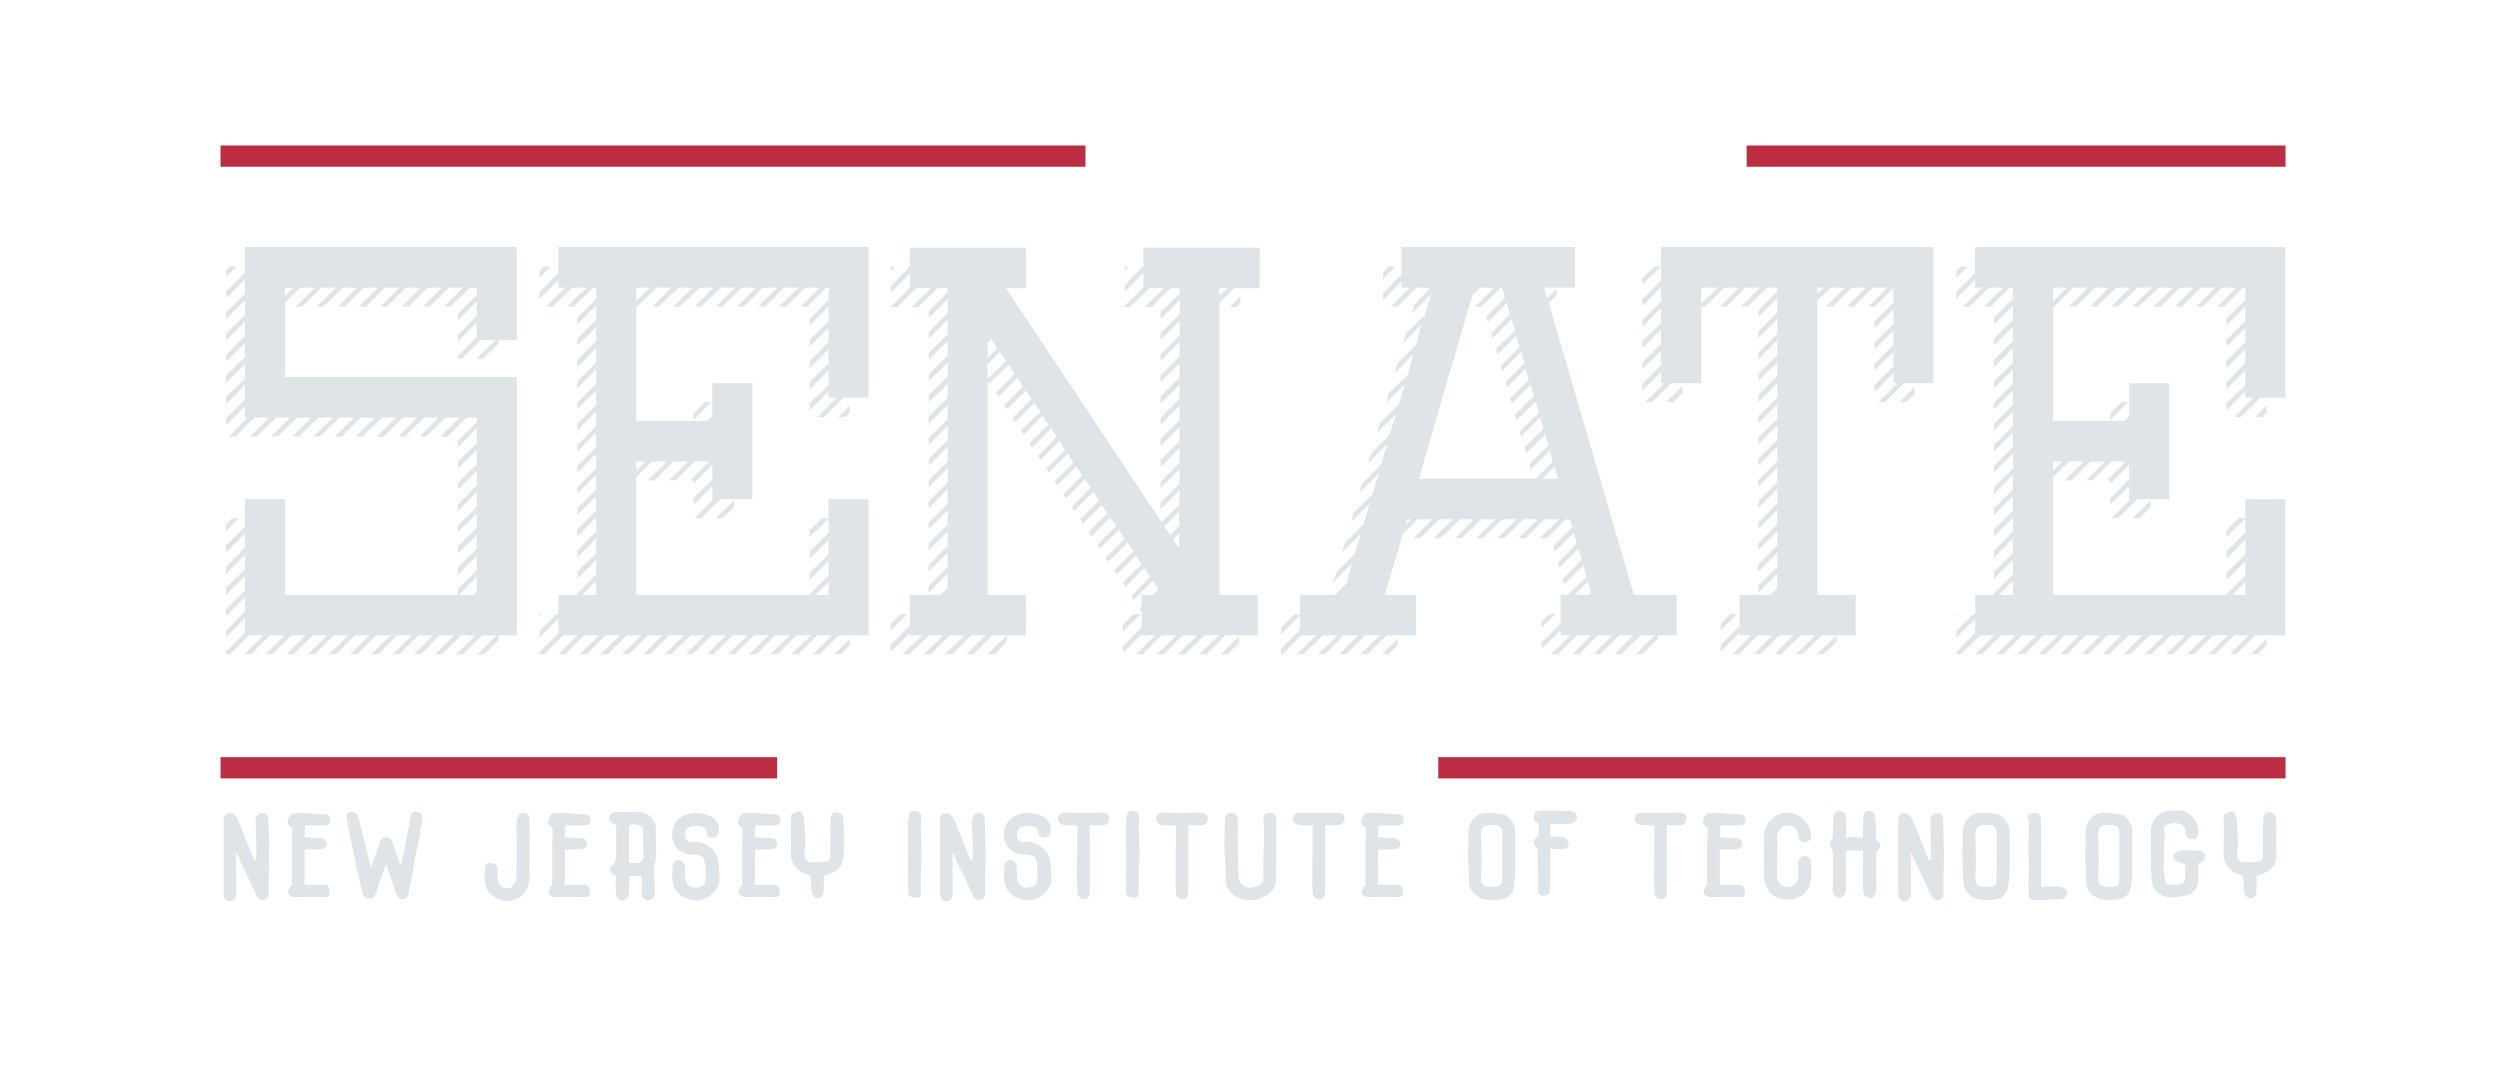 <?xml version="1.0" encoding="utf-8"?>
<!-- Generator: Adobe Illustrator 16.0.0, SVG Export Plug-In . SVG Version: 6.00 Build 0)  -->
<!DOCTYPE svg PUBLIC "-//W3C//DTD SVG 1.1//EN" "http://www.w3.org/Graphics/SVG/1.1/DTD/svg11.dtd">
<svg version="1.1" xmlns="http://www.w3.org/2000/svg" xmlns:xlink="http://www.w3.org/1999/xlink" x="0px" y="0px" width="216px"
	 height="92.585px" viewBox="0 0 216 92.585" enable-background="new 0 0 216 92.585" xml:space="preserve">
<g id="Background" display="none">
	<rect display="inline" fill="#171952" width="216" height="92.585"/>
</g>
<g id="Text">
	<g>
		
			<line fill="none" stroke="#BC2C43" stroke-width="1.834" stroke-miterlimit="10" x1="19.055" y1="13.489" x2="93.784" y2="13.489"/>
		
			<line fill="none" stroke="#BC2C43" stroke-width="1.834" stroke-miterlimit="10" x1="150.911" y1="13.489" x2="197.47" y2="13.489"/>
		
			<line fill="none" stroke="#BC2C43" stroke-width="1.834" stroke-miterlimit="10" x1="197.47" y1="66.336" x2="124.268" y2="66.336"/>
		
			<line fill="none" stroke="#BC2C43" stroke-width="1.834" stroke-miterlimit="10" x1="67.141" y1="66.336" x2="19.055" y2="66.336"/>
		<g>
			<path fill="#DFE4E8" d="M21.166,23.555v-2.208h23.482v8.016h-1.585v0.048v0.288l-1.345,1.296h-0.288h-0.288
				l1.681-1.632h-1.248l-1.681,1.632H39.606h-0.049v-0.24l1.633-1.632V27.875l-1.633,1.632v-0.288v-0.288
				l1.633-1.632v-1.248l-1.633,1.632v-0.288v-0.288l1.633-1.632v-0.624h-0.576l-1.681,1.632H38.645h-0.288
				l1.633-1.632h-1.2l-1.681,1.632h-0.288h-0.289l1.633-1.632h-1.248l-1.633,1.632h-0.288h-0.288l1.633-1.632
				h-1.249l-1.633,1.632h-0.288h-0.288l1.633-1.632h-1.248l-1.633,1.632h-0.288h-0.337l1.682-1.632h-1.249
				l-1.633,1.632h-0.336h-0.288l1.681-1.632h-1.249l-1.681,1.632h-0.288h-0.288l1.681-1.632h-1.248l-1.681,1.632
				h-0.288h-0.288l1.681-1.632h-1.249l-1.345,1.288v6.44h20.025v22.32h-1.585v0.144v0.288l-1.248,1.2h-0.288
				h-0.288l1.681-1.632h-1.249l-1.681,1.632h-0.288h-0.288l1.633-1.632h-1.201l-1.681,1.632h-0.288h-0.288
				l1.633-1.632h-1.248l-1.633,1.632h-0.288h-0.288l1.633-1.632h-1.249l-1.633,1.632h-0.288H33.939l1.633-1.632h-1.249
				l-1.632,1.632h-0.289h-0.336l1.681-1.632h-1.248l-1.633,1.632h-0.336h-0.288l1.681-1.632h-1.249l-1.681,1.632
				h-0.288h-0.288l1.681-1.632h-1.248l-1.681,1.632h-0.289h-0.288l1.682-1.632h-1.249l-1.681,1.632h-0.288h-0.288
				l1.633-1.632h-1.201l-1.681,1.632H23.23h-0.288l1.633-1.632h-1.248l-1.633,1.632h-0.288h-0.288l1.632-1.632h-1.248
				l-1.633,1.632h-0.288h-0.048v-0.24l1.633-1.632v-1.248l-1.633,1.632v-0.288v-0.288l1.633-1.632v-1.248
				l-1.633,1.632v-0.288v-0.288l1.633-1.632v-1.248l-1.633,1.632v-0.288V50.771l1.633-1.585V47.939l-1.633,1.632
				v-0.288v-0.336l1.633-1.632v-1.2l-1.633,1.632v-0.336v-0.288l1.633-1.632v-2.352h3.457v8.256h14.935v-0.192
				v-0.336l1.633-1.584v-1.248l-1.633,1.632v-0.336V49.043l1.633-1.632v-1.2l-1.633,1.632v-0.336v-0.288
				l1.633-1.632v-1.2l-1.633,1.584v-0.288v-0.288l1.633-1.632v-1.248l-1.633,1.632v-0.288v-0.288l1.633-1.632
				v-1.248l-1.633,1.632v-0.288v-0.288l1.633-1.632v-1.248l-1.633,1.632v-0.288v-0.288l1.633-1.659v-1.269
				l-1.633,1.68v-0.288v-0.288l1.633-1.632v-0.384h-0.864l-1.681,1.632h-0.288h-0.288l1.633-1.632h-1.2
				l-1.681,1.632h-0.289h-0.288l1.633-1.632h-1.248l-1.633,1.632h-0.288h-0.288l1.633-1.632h-1.249l-1.633,1.632
				h-0.288h-0.336l1.681-1.632h-1.248l-1.633,1.632h-0.337h-0.288l1.681-1.632h-1.248l-1.633,1.632h-0.336H28.897
				l1.681-1.632h-1.249l-1.681,1.632h-0.288h-0.288l1.681-1.632h-1.248l-1.681,1.632h-0.288h-0.288l1.632-1.632
				h-1.2l-1.681,1.632h-0.288h-0.288l1.633-1.632H23.854l-1.681,1.632h-0.288h-0.288l1.633-1.632h-1.248
				l-1.633,1.632H20.061h-0.288l1.633-1.632h-0.24v-0.973l-1.633,1.597v-0.288v-0.288l1.633-1.627v-1.244
				l-1.633,1.651v-0.288v-0.334l1.633-1.574v-1.24l-1.633,1.591v-0.332v-0.284l1.633-1.613v-1.185l-1.633,1.584
				v-0.288v-0.288l1.633-1.632v-1.248l-1.633,1.632v-0.288V28.835l1.633-1.632v-1.248l-1.633,1.632v-0.288v-0.288
				l1.633-1.632v-1.248l-1.633,1.632v-0.288v-0.288L21.166,23.555z M20.157,23.027h0.288l-0.912,0.912v-0.288v-0.288
				l0.336-0.336H20.157z M20.349,44.771h0.288l-1.105,1.104v-0.288v-0.288l0.528-0.528H20.349z M24.623,25.571
				l0.721-0.72h-0.721V25.571z M41.19,49.859l-1.536,1.536h1.248l0.288-0.288V49.859z M43.063,30.947v0.048h-0.096
				L43.063,30.947z"/>
			<path fill="#DFE4E8" d="M56.654,56.051l-0.48,0.48h-0.288h-0.288l1.057-1.056l0.576-0.576h-1.262l-1.65,1.632
				h-0.291h-0.291l1.669-1.632h-1.255l-1.643,1.632h-0.289h-0.338l1.665-1.632h-1.236l-1.618,1.632h-0.333h-0.285
				l1.667-1.632h-0.239h-1l-0.619,0.576l-1.057,1.056h-0.288h-0.288l1.633-1.632h0.048h-1.247l-1.681,1.632h-0.288
				h-0.097v-0.192l1.537-1.536l0.096-0.096V53.459l-1.345,1.344l-0.288,0.288v-0.288v-0.288l1.44-1.44h0.192
				v-1.68h1.633V51.251l1.633-1.632l-0.015-1.248l-1.618,1.632v-0.288v-0.336l1.633-1.584l-0.015-1.248l-1.618,1.632
				v-0.336v-0.288l1.633-1.632l-0.015-1.2l-1.618,1.632v-0.336V45.731l1.633-1.632l-0.015-1.2l-1.618,1.584
				v-0.288v-0.288l1.633-1.632l-0.015-1.248l-1.618,1.632v-0.288v-0.288l1.633-1.632l-0.015-1.248l-1.618,1.632
				v-0.288v-0.288l1.633-1.632l-0.015-1.248l-1.618,1.632v-0.288v-0.288l1.633-1.632l-0.015-1.248l-1.618,1.632
				v-0.288v-0.288l1.633-1.632l-0.015-1.248l-1.618,1.632v-0.288v-0.288l1.633-1.632l-0.015-1.248l-1.618,1.632
				V33.251v-0.336l1.633-1.584l-0.015-1.248l-1.618,1.632v-0.336v-0.288l1.633-1.632l-0.015-1.2l-1.618,1.584v-0.288
				v-0.288l1.633-1.632v-1.248l-0.064,0.096l-1.569,1.536V27.731v-0.288l0.96-0.96l0.673-0.672v-0.96h-0.253
				l-1.388,1.344l-0.24,0.288h-0.336h-0.288l0.864-0.864l0.816-0.768h-1.248l-1.681,1.632h-0.288H47.186
				l1.681-1.632h-0.625v-0.672l-0.528,0.576l-1.105,1.056v-0.288v-0.288l0.48-0.48l1.152-1.152v-2.256h3.266h6.773
				h16.765V34.355h-2.161l-1.681,1.68h-0.288h-0.288l1.633-1.68h-0.672v-0.528l-1.633,1.632v-0.288V34.835
				l1.633-1.584v-1.248l-1.633,1.632v-0.288v-0.336l1.633-1.632v-1.2l-1.633,1.632v-0.336v-0.288l1.633-1.632
				V28.355l-1.633,1.584v-0.288v-0.288l1.633-1.632v-1.248l-1.633,1.632v-0.288v-0.288l1.633-1.632v-1.056H71.396
				l-1.633,1.632h-0.288H69.187l1.633-1.632h-1.249l-1.633,1.632h-0.288H67.314l1.681-1.632h-1.248l-1.633,1.632
				h-0.336h-0.288l1.681-1.632h-1.249l-1.633,1.632h-0.336h-0.288l1.681-1.632h-1.248l-1.682,1.632h-0.288h-0.288
				l1.681-1.632h-1.248l-1.681,1.632h-0.288h-0.288l1.633-1.632h-1.201l-1.681,1.632H58.478h-0.288l1.633-1.632
				h-1.2l-1.681,1.632h-0.288h-0.288l0.288-0.288l1.344-1.344H56.729l-0.098,0.096l-1.562,1.536h-0.098v9.888
				h6.144l0.435-0.432v-2.832h3.458v10.032H62.272l-0.624,0.576l-1.057,1.056h-0.288h-0.288l1.633-1.632h0.048h-0.144
				v-1.152l-1.633,1.632v-0.288V43.043l1.537-1.536l0.096-0.096v-1.248l-1.345,1.344l-0.288,0.288v-0.288h-0.288
				l0.288-0.288l1.345-1.344H60.063l-0.144,0.096l-1.536,1.536h-0.288h-0.288l1.633-1.632h-1.249l-1.633,1.632H56.269
				H55.981l1.633-1.632h-1.272l-1.37,1.344v10.176h3.275h11.703v-0.048l1.638-1.632v-1.248l-1.633,1.632v-0.288
				v-0.336l1.633-1.584v-1.248l-1.633,1.632V47.939v-0.288l1.633-1.632v-1.2l-1.633,1.584v-0.288v-0.288l1.057-1.056
				h0.288h0.288v-1.632h3.457v11.76h-2.593l-1.633,1.632h-0.288h-0.288l1.633-1.632h-1.249l-1.633,1.632h-0.288
				h-0.336l1.681-1.632h-1.248l-1.633,1.632h-0.288h-0.337l1.682-1.632h-1.249l-1.633,1.632h-0.336h-0.288
				l1.681-1.632h-1.249l-1.681,1.632h-0.288H62.896l1.681-1.632h-1.248l-1.681,1.632h-0.288h-0.288l1.633-1.632
				h-1.201l-1.681,1.632h-0.288h-0.288l1.633-1.632h-1.2l-1.682,1.632h-0.288h-0.288l1.633-1.632h-0.769h-0.479
				L56.654,56.051z M47.337,23.027h0.288l-1.009,0.96v-0.288v-0.288l0.385-0.384H47.337z M46.617,53.075h0.24
				l-0.24,0.192V53.075z M51.501,50.195l-1.19,1.2h1.204L51.501,50.195z M54.972,26.003l1.201-1.152h-1.201
				V26.003z M54.972,40.643l0.816-0.768h-0.816V40.643z M59.919,35.747l0.961-1.008h0.288h0.288l-1.537,1.584v-0.288
				V35.747z M62.127,44.771h-0.288l1.585-1.536v0.288v0.288l-1.009,0.96H62.127z M71.588,50.291l-1.152,1.104h1.152
				V50.291z M72.357,56.531h-0.289l1.345-1.344v0.288v0.288l-0.768,0.768H72.357z M72.741,36.035h-0.288l0.96-1.008
				v0.288v0.336l-0.384,0.384H72.741z"/>
			<path fill="#DFE4E8" d="M83.328,54.899h-1.255l-1.688,1.632h-0.29h-0.29l1.688-1.632h-1.254l-1.688,1.632h-0.288
				h-0.288l1.685-1.632h-1.062v-0.192l-1.633,1.632v-0.336v-0.288l1.633-1.632v-2.688h2.689l0.576-0.576l0.016-1.248
				l-1.648,1.632v-0.288V50.627l1.633-1.632l0.016-1.248l-1.648,1.632v-0.288v-0.288l1.633-1.632l0.016-1.248
				l-1.648,1.632v-0.288V46.979l1.633-1.632l0.016-1.248l-1.648,1.632v-0.288v-0.288l1.633-1.632l0.016-1.248
				l-1.648,1.632v-0.288v-0.288l1.633-1.632l0.016-1.248l-1.648,1.632v-0.288v-0.288l1.633-1.632l0.016-1.248
				l-1.648,1.632l0.008-0.288l-0.008-0.336l1.633-1.584l0.016-1.248l-1.648,1.632l0.008-0.288l-0.008-0.336
				l1.633-1.584l0.016-1.248l-1.648,1.632v-0.336v-0.288l1.633-1.632l0.016-1.2l-1.648,1.584v-0.288v-0.288
				l1.633-1.632l0.016-1.2l-1.648,1.584V32.627v-0.288l1.633-1.632l0.016-1.248l-1.648,1.632v-0.288v-0.288
				l1.633-1.632l0.016-1.248l-1.648,1.632V28.979v-0.288l1.633-1.632l0.016-1.248l-0.679,0.72l-0.97,0.912v-0.288
				v-0.288l0.336-0.328l1.297-1.265v-0.375h-0.864l-0.768,0.746l-0.913,0.886h-0.288h-0.288l1.496-1.445
				l0.193-0.186h-1.255l-1.684,1.632h-0.288h-0.24v-0.048l1.633-1.615v-1.235l-1.633,1.647v-0.288v-0.288
				l1.585-1.654h0.048v-1.655h10.036v3.504h-1.736l13.458,20.208l1.532-1.488l0.017-1.248l-1.649,1.632v-0.288v-0.288
				l1.633-1.632l0.017-1.248l-1.649,1.632v-0.288v-0.288l1.633-1.632l0.017-1.248l-1.649,1.632l0.008-0.288
				l-0.008-0.336l1.633-1.584l0.017-1.248l-1.649,1.632v-0.336v-0.288l1.633-1.632l0.017-1.2l-1.649,1.632v-0.336
				v-0.288l1.633-1.632l0.017-1.2l-1.649,1.584v-0.288v-0.288l1.633-1.632l0.017-1.248l-1.649,1.632v-0.288v-0.288
				l1.633-1.632l0.017-1.248l-1.649,1.632v-0.288v-0.288l1.633-1.632l0.017-1.248l-1.649,1.632v-0.288v-0.288
				l1.633-1.632l0.017-1.248l-0.582,0.624l-1.067,1.008V27.251v-0.288l0.433-0.422l1.2-1.173v-0.469h-0.768
				l-0.864,0.839l-0.768,0.793h-0.336h-0.288l1.398-1.352l0.29-0.28h-1.255l-1.684,1.632h-0.288h-0.192v-0.096
				l1.633-1.615l0.001-1.235l-1.605,1.647v-0.288v-0.288l1.509-1.606h0.095v-1.655h10.036v3.504h-2.191l-1.266,1.246
				v25.25h3.313v3.504h-2.799l-1.641,1.632h-0.289h-0.338l1.688-1.632h-1.255l-1.64,1.632h-0.29h-0.338l1.642-1.632
				h0.048h-1.255l-0.579,0.528l-1.062,1.104h-0.338h-0.29l0.869-0.816l0.82-0.816h-1.242l-0.24,0.192l-1.434,1.44
				h-0.286h-0.287l1.65-1.632h-1.152v-0.096l-1.603,1.584v-0.288v-0.288l1.603-1.632v-1.296l-0.097-0.144
				l-0.096-0.192l0.192-0.192v-0.96h0.96l0.48-0.48l-0.48-0.72l-1.656,1.632l-0.093-0.192l-0.093-0.144
				l1.633-1.68l-0.528-0.72l-1.634,1.632l-0.097-0.192l-0.144-0.144l1.633-1.632l-0.479-0.768l-1.634,1.632
				l-0.144-0.144l-0.097-0.192l1.633-1.632l-0.48-0.768L95.77,48.515l-0.144-0.144l-0.096-0.192l1.633-1.632
				l-0.48-0.768l-1.682,1.632l-0.097-0.144l-0.096-0.192l1.633-1.632l-0.528-0.72l-1.634,1.632l-0.096-0.192
				l-0.144-0.192l1.633-1.632l-0.48-0.72l-1.633,1.632l-0.097-0.192l-0.144-0.192l1.633-1.632l-0.48-0.72
				l-1.633,1.632l-0.144-0.192l-0.096-0.144l1.633-1.68l-0.48-0.72l-1.634,1.632l-0.144-0.192l-0.097-0.144
				l1.633-1.632l-0.528-0.768l-1.633,1.632l-0.097-0.192l-0.144-0.144l1.633-1.632l-0.48-0.768l-1.633,1.632
				l-0.097-0.144l-0.144-0.192l1.633-1.632l-0.48-0.768l-1.634,1.632l-0.144-0.144l-0.096-0.192l1.633-1.632
				l-0.48-0.768l-1.634,1.68l-0.144-0.192l-0.097-0.192l1.633-1.632l-0.528-0.72l-1.612,1.632l-0.092-0.192
				l-0.14-0.192l1.682-1.632L89.354,34.835l-1.636,1.632l-0.096-0.192l-0.144-0.144l1.633-1.68l-0.48-0.72
				l-1.635,1.632l-0.145-0.192l-0.097-0.144l1.633-1.632l-0.48-0.768l-1.635,1.632l-0.144-0.192l-0.097-0.144
				l1.633-1.632l-0.528-0.768l-1.66,1.632l-0.102-0.144l-0.051-0.048v18.432h3.313v3.504h-1.64v0.24v0.288
				l-1.062,1.104H85.644h-0.338l1.69-1.632h-1.255l-1.641,1.632h-0.29h-0.338l1.69-1.632h-1.255l-1.641,1.632
				h-0.338h-0.29L83.328,54.899z M77.014,23.049h0.336l-0.384,0.384V23.145v-0.096H77.014z M78.071,53.075h0.336
				l-1.44,1.392v-0.288v-0.288l0.816-0.816H78.071z M85.322,29.075l0.097-0.096l-0.097-0.144V29.075z
				 M85.322,29.651l0.032,1.248l0.784-0.816l-0.479-0.768L85.322,29.651z M85.322,32.723l1.585-1.536l-0.528-0.768
				l-1.057,1.056V32.723z M97.934,53.075h0.337h0.288L97.021,54.563v-0.288v-0.288L97.934,53.075z M97.213,23.049
				h0.288l-0.336,0.336v-0.288v-0.048H97.213z M100.401,51.395l-0.096-0.096l-0.144,0.096H100.401z M101.889,44.195
				l-1.296,1.296l0.528,0.72l0.768-0.768V44.195z M101.361,46.595l0.48,0.72l0.048-0.048l0.017-1.248
				L101.361,46.595z M105.347,25.523l0.707-0.624h-0.707V25.523z M105.766,56.531h-0.29l1.592-1.584v0.288v0.288
				l-1.013,1.008H105.766z M106.538,26.531h-0.289l0.916-0.96v0.288v0.288l-0.338,0.384H106.538z"/>
			<path fill="#DFE4E8" d="M133.823,26.195l7.348,25.2h3.697v3.504h-1.633v0.288l-1.344,1.344h-0.289h-0.287
				l1.633-1.632h-1.201l-1.68,1.632h-0.289h-0.289l1.633-1.632h-1.199l-1.682,1.632h-0.287h-0.289l1.633-1.632
				h-1.248l-1.633,1.632h-0.289h-0.287l1.44-1.44l0.193-0.192h-1.248l-1.633,1.632h-0.289h-0.287l1.633-1.632
				h-0.816v-0.48l-0.338,0.384l-1.295,1.248v-0.288v-0.288l0.719-0.672l0.914-0.96v-2.448h0.623l1.633-1.584
				l-0.287-0.96l-1.633,1.632l-0.098-0.24l-0.047-0.24l1.633-1.632l-0.289-0.96l-1.633,1.632l-0.047-0.24
				l-0.096-0.192l1.633-1.632l-0.24-0.96l-1.633,1.632l-0.098-0.24l-0.047-0.24l1.633-1.632l-0.191-0.672
				h-0.385l-0.769,0.816l-0.576,0.528l-0.287,0.288h-0.289h-0.336l0.769-0.72l0.719-0.72l0.193-0.192h-1.248
				l-1.633,1.632h-0.338h-0.287l1.68-1.632h-1.248l-1.633,1.632h-0.336h-0.287l1.68-1.632h-1.248l-1.682,1.632
				h-0.287h-0.289l1.682-1.632h-1.248l-1.681,1.632h-0.289h-0.289l1.633-1.632h-1.199l-1.682,1.632h-0.287h-0.289
				l1.633-1.632h-1.18l-1.652,1.632h-0.289h-0.289l1.633-1.632h-1.248l-1.303,1.296l-1.543,5.232h2.701v3.504
				h-2.557l-1.641,1.632h-0.289h-0.338l1.69-1.632h-1.256l-1.641,1.632h-0.336h-0.291l1.352-1.344l0.338-0.288
				h-1.256h-0.047l-1.641,1.632h-0.289h-0.291l1.69-1.632h-1.256l-1.69,1.632h-0.287h-0.289l1.688-1.632h-1.256
				l-1.68,1.632h-0.096v-0.192v-0.288l1.248-1.248l0.385-0.384v-1.248l-1.633,1.632v-0.288v-0.288l1.152-1.152h0.287
				h0.193v-1.68h3.039l0.965-0.96l0.482-1.728l-1.592,1.584l0.096-0.384l0.146-0.432l1.592-1.632l0.531-1.728
				l-1.641,1.632l0.144-0.432l0.144-0.432l1.592-1.584l0.531-1.776l-1.641,1.632l0.144-0.432l0.098-0.432
				l1.639-1.584l0.531-1.776l-1.641,1.632l0.098-0.432l0.144-0.384l1.641-1.632l0.482-1.728l-1.592,1.584
				l0.096-0.432l0.144-0.384l1.592-1.632l0.531-1.728l-1.641,1.584l0.144-0.384l0.098-0.432l1.639-1.632l0.531-1.728
				l-1.641,1.632l0.144-0.432l0.098-0.432l1.641-1.584l0.482-1.776l-1.594,1.632l0.098-0.432l0.144-0.432
				l1.592-1.584l0.48-1.776l-1.59,1.632l0.144-0.432l0.098-0.384l1.637-1.632l0.527-1.776l-1.057,1.056
				l-0.576,0.576l0.144-0.432l0.049-0.144h-0.193l0.24-0.24l1.346-1.392h-1.201l-1.641,1.632h-0.289h-0.289
				l1.641-1.632h-0.725v-0.576l-0.434,0.48L119.5,25.907v-0.288v-0.288l0.574-0.576l1.006-1.056v-2.352h15.001v3.504
				h-2.689l0.287,0.912l0.816-0.816v0.288v0.288L133.823,26.195z M116.057,51.299l-0.144,0.096h0.096
				L116.057,51.299z M119.693,56.531h-0.291l1.352-1.344v0.288v0.288l-0.771,0.768H119.693z M120.272,23.027h0.289
				L119.5,24.082v-0.288v-0.288l0.482-0.48H120.272z M121.43,45.347l0.482-0.48h-0.338L121.43,45.347z
				 M127.211,25.523l-4.625,15.84h10.091l1.482-1.488l-0.24-0.96l-1.633,1.632l-0.096-0.24l-0.047-0.192
				l1.633-1.632l-0.289-0.96l-1.633,1.632l-0.047-0.24l-0.098-0.24l1.633-1.632l-0.287-0.96l-1.633,1.632
				l-0.049-0.24l-0.047-0.192l1.633-1.632l-0.289-0.96l-1.633,1.632l-0.096-0.24l-0.049-0.24l1.633-1.632
				l-0.287-0.96l-1.633,1.632l-0.049-0.24l-0.096-0.192l1.633-1.632l-0.287-0.96l-1.633,1.632l-0.049-0.24
				l-0.049-0.24l1.633-1.632l-0.287-0.96l-1.633,1.632l-0.096-0.24l-0.049-0.192l1.633-1.632l-0.287-0.96
				l-1.633,1.632l-0.049-0.24l-0.096-0.24l1.68-1.632l-0.287-0.96l-1.633,1.632l-0.096-0.24l-0.049-0.192
				l1.633-1.632l-0.287-0.96l-0.289,0.288l-1.344,1.344l-0.049-0.24l-0.096-0.24l0.863-0.864l0.769-0.768
				l-0.24-0.864h-0.096l-1.586,1.536l-0.096,0.096h-0.287h-0.288l0.575-0.528l1.057-1.104h0.049h-1.24
				L127.211,25.523z M134.112,53.075h0.287l-1.199,1.152V53.939v-0.288l0.623-0.576H134.112z M134.593,41.315
				l-0.289-0.96l-1.057,1.008h1.248L134.593,41.315z M137.185,50.243l-1.103,1.152h1.199l0.193-0.192L137.185,50.243z
				 M143.235,56.531h-0.096l0.096-0.096V56.531z"/>
			<path fill="#DFE4E8" d="M143.524,24.227v-2.88h23.531v11.76h-2.545l-1.633,1.632h-0.289h-0.287l1.633-1.632
				h-0.336v-0.864l-1.633,1.632v-0.336V33.251l1.633-1.632v-1.2l-1.633,1.584v-0.288v-0.288l1.633-1.632v-1.248
				l-1.633,1.632v-0.288v-0.288l1.633-1.632v-1.248l-1.633,1.632v-0.288v-0.288l1.633-1.632v-1.248l-1.633,1.632
				v-0.048h-0.24h-0.289l1.633-1.632h-1.248l-1.633,1.632h-0.289h-0.336l1.682-1.632h-1.248l-1.633,1.632h-0.336
				h-0.289l1.682-1.632h-1.25l-1.152,1.104v25.44h3.314v3.504h-1.633v0.24v0.288l-1.152,1.104h-0.289h-0.287
				l1.68-1.632h-1.248l-1.682,1.632h-0.287h-0.289l1.682-1.632h-1.248l-1.682,1.632h-0.289h-0.287l1.633-1.632
				h-1.201l-1.68,1.632h-0.289h-0.287l1.633-1.632h-1.25l-1.633,1.632H149.96h-0.289l1.633-1.632h-1.008v-0.24
				l-1.633,1.632v-0.288v-0.288l1.633-1.632v-2.688h2.689l0.576-0.576v-1.248l-1.633,1.632v-0.288v-0.336l1.633-1.584
				v-1.248l-1.633,1.632V49.043v-0.288l1.633-1.632v-1.2l-1.633,1.584v-0.288v-0.288l1.633-1.632v-1.248
				l-1.633,1.632v-0.288v-0.288l1.633-1.632v-1.248l-1.633,1.632v-0.288v-0.288l1.633-1.632v-1.248l-1.633,1.632
				v-0.288V41.459l1.633-1.632v-1.248l-1.633,1.632v-0.288v-0.288l1.633-1.632v-1.248l-1.633,1.632v-0.288v-0.288
				l1.633-1.632v-1.248l-1.633,1.632v-0.288V35.939l1.633-1.584v-1.248l-1.633,1.632v-0.336v-0.288l1.633-1.632v-1.2
				l-1.633,1.584v-0.288v-0.288l1.633-1.632v-1.248l-1.633,1.632v-0.288v-0.288l1.633-1.632v-1.248l-1.633,1.632
				v-0.288v-0.288l1.633-1.632v-1.248l-0.721,0.72l-0.912,0.912v-0.288v-0.288l0.336-0.336l1.297-1.296v-0.336
				h-0.865l-0.768,0.72l-0.912,0.912h-0.289h-0.287l1.488-1.488l0.144-0.144h-1.25l-1.633,1.632h-0.287h-0.289
				l1.633-1.632h-1.266l-1.658,1.632h-0.293h-0.049v6.624h-2.615l-1.617,1.632h-0.334h-0.285l1.684-1.632h-0.289
				l-0.014-0.96l-1.619,1.632v-0.336v-0.288l1.633-1.632l-0.014-1.2l-1.619,1.584v-0.288v-0.288l1.633-1.632
				l-0.014-1.248l-1.619,1.632v-0.288v-0.288l1.633-1.632l-0.014-1.248l-1.619,1.632v-0.288v-0.288l1.633-1.632
				v-1.248l-1.633,1.632V26.147v-0.288L143.524,24.227z M143.226,23.027h0.285l-1.619,1.584v-0.288v-0.288l1.047-1.008
				H143.226z M144.27,34.739h-0.332l1.426-1.392v0.288v0.288l-0.809,0.816H144.27z M146.981,26.243l1.441-1.392
				h-1.291l-0.15,0.144V26.243z M148.663,53.891v0.288v0.288l1.393-1.392h-0.287h-0.289L148.663,53.891z
				 M157.019,25.379l0.576-0.528h-0.576V25.379z M164.415,34.739h-0.289l1.297-1.296v0.288v0.288l-0.721,0.72
				H164.415z"/>
			<path fill="#DFE4E8" d="M179.061,56.051l-0.48,0.48h-0.289h-0.287l1.057-1.056l0.576-0.576h-1.262l-1.65,1.632
				h-0.291h-0.291l1.668-1.632h-1.254l-1.643,1.632h-0.289h-0.338l1.664-1.632h-1.236l-1.617,1.632h-0.334h-0.285
				l1.668-1.632h-0.24h-1l-0.619,0.576l-1.057,1.056h-0.287h-0.289l1.633-1.632h0.049h-1.248l-1.68,1.632h-0.289
				h-0.096v-0.192l1.537-1.536l0.096-0.096V53.459l-1.346,1.344l-0.287,0.288v-0.288v-0.288l1.44-1.44h0.193
				v-1.68h1.633V51.251l1.633-1.632l-0.016-1.248l-1.617,1.632v-0.288v-0.336l1.633-1.584l-0.016-1.248l-1.617,1.632
				v-0.336v-0.288l1.633-1.632l-0.016-1.2L172.29,46.355v-0.336V45.731l1.633-1.632l-0.016-1.2l-1.617,1.584
				v-0.288v-0.288l1.633-1.632l-0.016-1.248l-1.617,1.632v-0.288v-0.288l1.633-1.632l-0.016-1.248L172.29,40.835
				v-0.288v-0.288l1.633-1.632l-0.016-1.248l-1.617,1.632v-0.288v-0.288l1.633-1.632l-0.016-1.248l-1.617,1.632
				v-0.288v-0.288l1.633-1.632l-0.016-1.248l-1.617,1.632v-0.288v-0.288l1.633-1.632l-0.016-1.248l-1.617,1.632
				V33.251v-0.336l1.633-1.584l-0.016-1.248l-1.617,1.632v-0.336v-0.288l1.633-1.632l-0.016-1.2l-1.617,1.584v-0.288
				v-0.288l1.633-1.632v-1.248l-0.065,0.096l-1.568,1.536V27.731v-0.288l0.959-0.96l0.674-0.672v-0.96h-0.254
				l-1.387,1.344l-0.24,0.288h-0.336h-0.289l0.865-0.864l0.816-0.768h-1.248l-1.682,1.632h-0.287h-0.289
				l1.682-1.632h-0.625v-0.672l-0.529,0.576l-1.103,1.056v-0.288v-0.288l0.48-0.48l1.152-1.152v-2.256h3.266h6.773
				h16.764V34.355h-2.16l-1.682,1.68h-0.287h-0.289l1.633-1.68h-0.672v-0.528l-1.633,1.632v-0.288V34.835
				l1.633-1.584v-1.248l-1.633,1.632v-0.288v-0.336l1.633-1.632v-1.2l-1.633,1.632v-0.336v-0.288l1.633-1.632
				V28.355l-1.633,1.584v-0.288v-0.288l1.633-1.632v-1.248l-1.633,1.632v-0.288v-0.288l1.633-1.632v-1.056h-0.191
				l-1.633,1.632h-0.289h-0.287l1.633-1.632h-1.25l-1.633,1.632h-0.287h-0.336l1.68-1.632h-1.248l-1.633,1.632
				h-0.336h-0.287l1.68-1.632h-1.248l-1.633,1.632h-0.336h-0.289l1.682-1.632h-1.248l-1.682,1.632h-0.289h-0.287
				l1.68-1.632h-1.248l-1.68,1.632H182.71h-0.287l1.633-1.632h-1.201l-1.682,1.632h-0.287h-0.289l1.633-1.632
				h-1.199l-1.682,1.632h-0.287h-0.289l0.289-0.288l1.344-1.344h-1.27l-0.098,0.096l-1.56,1.536h-0.098v9.888
				h6.144l0.434-0.432v-2.832h3.459v10.032h-2.738l-0.623,0.576l-1.057,1.056H182.71h-0.287l1.633-1.632h0.047h-0.144
				v-1.152l-1.633,1.632v-0.288V43.043l1.537-1.536l0.096-0.096v-1.248l-1.344,1.344l-0.289,0.288v-0.288h-0.287
				l0.287-0.288l1.346-1.344h-1.201l-0.144,0.096l-1.535,1.536h-0.289h-0.287l1.633-1.632h-1.25l-1.633,1.632
				h-0.287h-0.289l1.633-1.632h-1.272l-1.369,1.344v10.176h3.275h11.703v-0.048l1.637-1.632v-1.248l-1.633,1.632
				v-0.288v-0.336l1.633-1.584v-1.248l-1.633,1.632V47.939v-0.288l1.633-1.632v-1.2l-1.633,1.584v-0.288v-0.288
				l1.057-1.056h0.289h0.287v-1.632h3.457v11.76h-2.592l-1.633,1.632h-0.289h-0.287l1.633-1.632h-1.25l-1.633,1.632
				h-0.287h-0.336l1.68-1.632h-1.248l-1.633,1.632H189.29h-0.338l1.682-1.632h-1.248l-1.633,1.632h-0.336h-0.289
				l1.682-1.632h-1.25l-1.68,1.632h-0.289h-0.287l1.68-1.632h-1.248l-1.68,1.632h-0.289h-0.287l1.633-1.632
				h-1.201l-1.682,1.632h-0.287h-0.289l1.633-1.632h-1.199l-1.682,1.632h-0.289h-0.287l1.633-1.632h-0.769h-0.478
				L179.061,56.051z M169.745,23.027h0.287l-1.008,0.96v-0.288v-0.288l0.385-0.384H169.745z M169.024,53.075h0.24
				l-0.24,0.192V53.075z M173.907,50.195l-1.19,1.2h1.205L173.907,50.195z M177.38,26.003l1.201-1.152h-1.201
				V26.003z M177.38,40.643l0.816-0.768h-0.816V40.643z M182.325,35.747l0.961-1.008h0.289h0.287l-1.537,1.584
				v-0.288V35.747z M184.534,44.771h-0.287l1.584-1.536v0.288v0.288l-1.008,0.96H184.534z M193.995,50.291
				l-1.152,1.104h1.152V50.291z M194.765,56.531h-0.289l1.344-1.344v0.288v0.288l-0.768,0.768H194.765z
				 M195.148,36.035h-0.287l0.959-1.008v0.288v0.336l-0.383,0.384H195.148z"/>
		</g>
		<g>
			<path fill="#DFE4E8" d="M22.145,74.273c0-0.387,0.01-0.772,0-1.159c-0.02-0.742-0.05-1.495-0.06-2.247
				c-0.01-0.347,0.277-0.624,0.624-0.614c0.336,0.01,0.475,0.208,0.485,0.624c0.02,1.01,0.05,2.019,0.069,3.03
				c0,0.524-0.029,1.039-0.04,1.565c0,0.565-0.019,1.129,0,1.684c0.01,0.316-0.109,0.515-0.396,0.604
				c-0.297,0.09-0.505-0.079-0.624-0.316c-0.267-0.535-0.515-1.09-0.772-1.634
				c-0.218-0.476-0.456-0.941-0.673-1.416c-0.109-0.238-0.178-0.485-0.327-0.724
				c-0.01,0.129-0.03,0.258-0.03,0.387c0.01,1.06,0.02,2.119,0.02,3.179c0,0.347-0.238,0.614-0.525,0.624
				c-0.317,0.01-0.574-0.248-0.574-0.614c0-1.416,0-2.842,0-4.269v-2.01c0-0.287,0.01-0.565,0.336-0.684
				c0.307-0.099,0.594,0.03,0.782,0.366c0.139,0.238,0.248,0.495,0.347,0.743
				c0.396,0.971,0.782,1.951,1.169,2.921C22.016,74.293,22.085,74.283,22.145,74.273z"/>
			<path fill="#DFE4E8" d="M26.005,70.233c0.377,0.019,0.753,0.049,1.129,0.069c0.347,0.019,0.684,0.029,1.03,0.068
				c0.257,0.03,0.396,0.208,0.376,0.466c-0.019,0.258-0.139,0.456-0.435,0.466
				c-0.356,0.019-0.713,0.019-1.069,0.019h-0.673c-0.01,0.327-0.03,0.624-0.05,1.01
				c0.386,0.021,0.763,0.06,1.149,0.06c0.495-0.01,0.762,0.139,0.772,0.466
				c0.019,0.337-0.287,0.555-0.743,0.545H26.312c0,1.01,0,2,0,3.04h1.307c0.129,0,0.258-0.021,0.386,0
				c0.367,0.029,0.515,0.257,0.465,0.683c-0.049,0.347-0.178,0.397-0.574,0.377c-0.743-0.021-1.495,0-2.238,0
				c-0.139,0-0.288,0.01-0.416-0.04c-0.456-0.168-0.456-0.614-0.02-0.981v-3.743c0-0.376,0.05-0.753,0.04-1.129
				c-0.01-0.119-0.267-0.228-0.327-0.347c-0.079-0.139-0.119-0.347-0.069-0.426
				c0.099-0.208,0.148-0.366,0.327-0.515c0.099-0.069,0.397-0.06,0.525-0.089H26.005z"/>
			<path fill="#DFE4E8" d="M33.331,74.679c-0.288,0.842-0.565,1.614-0.822,2.397c-0.139,0.416-0.317,0.584-0.683,0.565
				c-0.317-0.021-0.465-0.218-0.555-0.654c-0.188-0.861-0.406-1.723-0.584-2.594
				c-0.268-1.248-0.505-2.496-0.753-3.744c-0.04-0.228,0.03-0.405,0.277-0.465
				c0.317-0.089,0.644,0.05,0.733,0.366c0.158,0.555,0.297,1.119,0.426,1.674
				c0.218,0.911,0.416,1.822,0.683,2.743c0.208-0.595,0.416-1.188,0.614-1.783c0.04-0.118,0.069-0.237,0.109-0.366
				c0.099-0.307,0.327-0.476,0.653-0.455c0.307,0.01,0.406,0.228,0.495,0.485
				c0.208,0.644,0.446,1.277,0.693,1.98c0.099-0.435,0.198-0.792,0.268-1.159c0.188-1.02,0.376-2.04,0.574-3.06
				c0.069-0.366,0.238-0.505,0.515-0.476c0.336,0.019,0.565,0.237,0.535,0.595
				c-0.03,0.346-0.119,0.683-0.178,1.029c-0.03,0.218-0.06,0.446-0.099,0.664
				c-0.188,0.94-0.465,1.881-0.555,2.832c-0.049,0.653-0.327,1.248-0.366,1.892c-0.02,0.316-0.188,0.485-0.485,0.534
				c-0.307,0.04-0.475-0.129-0.565-0.396c-0.277-0.793-0.555-1.585-0.832-2.377L33.331,74.679z"/>
			<path fill="#DFE4E8" d="M44.627,75.332c0-0.931,0.02-1.852,0.02-2.772c-0.01-0.387-0.04-0.772-0.03-1.159
				c0.01-0.297,0.04-0.604,0.139-0.881c0.089-0.268,0.336-0.356,0.624-0.258c0.277,0.089,0.396,0.307,0.366,0.614
				c-0.02,0.228,0,0.465,0,0.693c0,0.415,0.01,0.821,0.01,1.237c0,0.387,0,0.772-0.01,1.159
				c0,0.257,0.01,0.515,0,0.772c0,0.148-0.03,0.297-0.01,0.445c0.069,0.693-0.01,1.387-0.416,1.961
				c-0.188,0.257-0.535,0.465-0.862,0.574c-0.931,0.326-2.06-0.1-2.436-1.011
				c-0.257-0.623-0.158-1.188-0.099-1.782c0.03-0.257,0.208-0.396,0.485-0.366c0.337,0.029,0.575,0.208,0.585,0.485
				c0.01,0.268-0.01,0.545-0.02,0.822c-0.019,0.604,0.654,1.099,1.169,0.811c0.238-0.129,0.367-0.505,0.485-0.792
				c0.06-0.158-0.01-0.366-0.01-0.555H44.627z"/>
			<path fill="#DFE4E8" d="M48.497,70.233c0.377,0.019,0.753,0.049,1.129,0.069c0.347,0.019,0.684,0.029,1.03,0.068
				c0.257,0.03,0.396,0.208,0.376,0.466c-0.019,0.258-0.139,0.456-0.435,0.466
				c-0.356,0.019-0.713,0.019-1.069,0.019H48.854c-0.01,0.327-0.03,0.624-0.05,1.01
				c0.386,0.021,0.763,0.06,1.149,0.06c0.495-0.01,0.762,0.139,0.772,0.466
				c0.019,0.337-0.287,0.555-0.743,0.545h-1.179c0,1.01,0,2,0,3.04h1.307c0.129,0,0.258-0.021,0.386,0
				c0.367,0.029,0.515,0.257,0.465,0.683c-0.049,0.347-0.178,0.397-0.574,0.377c-0.743-0.021-1.495,0-2.238,0
				c-0.139,0-0.288,0.01-0.416-0.04c-0.456-0.168-0.456-0.614-0.02-0.981v-3.743c0-0.376,0.05-0.753,0.04-1.129
				c-0.01-0.119-0.267-0.228-0.327-0.347c-0.079-0.139-0.119-0.347-0.069-0.426
				c0.099-0.208,0.148-0.366,0.327-0.515c0.099-0.069,0.397-0.06,0.525-0.089H48.497z"/>
			<path fill="#DFE4E8" d="M56.497,74.986c0.03,0.723,0.079,1.406,0.089,2.09c0,0.445-0.277,0.732-0.624,0.703
				c-0.327-0.021-0.525-0.327-0.515-0.743c0.01-0.435,0-0.871,0-1.347h-1.099c0,0.476-0.02,0.951,0,1.416
				c0.019,0.307-0.169,0.614-0.485,0.684c-0.238,0.05-0.535-0.129-0.604-0.416
				c-0.06-0.268-0.06-0.545-0.06-0.812c0-0.287,0.02-0.574,0.03-0.852c-0.109-0.069-0.188-0.108-0.257-0.158
				c-0.297-0.228-0.347-0.624-0.05-0.842c0.238-0.178,0.297-0.397,0.307-0.644c0.01-0.921,0-1.842,0-2.724
				c-0.049-0.06-0.069-0.079-0.089-0.089c-0.415-0.158-0.584-0.376-0.505-0.674
				c0.069-0.307,0.356-0.455,0.772-0.435c0.644,0.021,1.288,0.03,1.921,0.03
				c0.574-0.01,1.317,0.663,1.327,1.237c0.02,0.634,0.02,1.268,0.03,1.901c0,0.287,0.01,0.585-0.019,0.861
				C56.636,74.461,56.546,74.728,56.497,74.986z M54.338,74.56c0.228,0,0.456,0.01,0.674,0
				c0.376-0.019,0.574-0.228,0.574-0.605c-0.01-0.732,0-1.465-0.04-2.198c-0.01-0.158-0.119-0.396-0.248-0.445
				c-0.317-0.129-0.654-0.148-0.961,0V74.56z"/>
			<path fill="#DFE4E8" d="M60.051,77.789c-1.099-0.109-1.951-0.723-1.971-2.021c0-0.287,0.019-0.574,0.019-0.861
				c0-0.347,0.189-0.565,0.505-0.595c0.248-0.01,0.525,0.219,0.565,0.516c0.019,0.218-0.01,0.426,0,0.644
				c0.019,0.208,0.019,0.426,0.089,0.624c0.109,0.396,0.436,0.613,0.812,0.604c0.466-0.01,0.852-0.247,0.881-0.663
				c0.05-0.525,0.03-1.079-0.069-1.595c-0.089-0.465-0.356-0.555-0.842-0.584
				c-0.644-0.04-1.287-0.119-1.683-0.753c-0.426-0.693-0.337-1.397,0.01-2.04c0.158-0.297,0.544-0.534,0.881-0.663
				c0.723-0.287,1.476-0.158,2.179,0.139c0.465,0.189,0.752,0.782,0.683,1.277
				c-0.049,0.337-0.277,0.545-0.584,0.545c-0.327-0.01-0.466-0.208-0.485-0.516c0-0.049-0.01-0.099-0.03-0.139
				c-0.139-0.356-0.96-0.484-1.495-0.228c-0.297,0.148-0.436,0.674-0.248,0.99
				c0.158,0.258,0.406,0.317,0.693,0.277c0.842-0.118,1.941,0.664,2.08,1.506
				c0.069,0.416,0.08,0.842,0.119,1.268c0,0.089,0,0.168,0.01,0.257C62.279,76.818,61.12,77.887,60.051,77.789z"/>
			<path fill="#DFE4E8" d="M64.911,70.233c0.377,0.019,0.753,0.049,1.129,0.069c0.347,0.019,0.684,0.029,1.03,0.068
				c0.257,0.03,0.396,0.208,0.376,0.466c-0.019,0.258-0.139,0.456-0.435,0.466
				c-0.356,0.019-0.713,0.019-1.069,0.019h-0.673c-0.01,0.327-0.03,0.624-0.05,1.01
				c0.386,0.021,0.763,0.06,1.149,0.06c0.495-0.01,0.762,0.139,0.772,0.466
				c0.019,0.337-0.287,0.555-0.743,0.545h-1.179c0,1.01,0,2,0,3.04h1.307c0.129,0,0.258-0.021,0.386,0
				c0.367,0.029,0.515,0.257,0.465,0.683c-0.049,0.347-0.178,0.397-0.574,0.377c-0.743-0.021-1.495,0-2.238,0
				c-0.139,0-0.288,0.01-0.416-0.04c-0.456-0.168-0.456-0.614-0.02-0.981v-3.743c0-0.376,0.05-0.753,0.04-1.129
				c-0.01-0.119-0.267-0.228-0.327-0.347c-0.079-0.139-0.119-0.347-0.069-0.426
				c0.099-0.208,0.148-0.366,0.327-0.515c0.099-0.069,0.397-0.06,0.525-0.089H64.911z"/>
			<path fill="#DFE4E8" d="M71.188,75.66c0,0.435,0.01,0.852-0.01,1.277C71.168,77.124,71.119,77.353,71,77.481
				c-0.109,0.1-0.366,0.169-0.505,0.109c-0.148-0.06-0.317-0.268-0.347-0.435
				c-0.079-0.476-0.089-0.971-0.139-1.506c-0.099-0.029-0.277-0.079-0.456-0.148
				c-0.574-0.218-0.951-0.644-1.159-1.208c-0.04-0.108-0.059-0.218-0.059-0.337
				c0.01-1.108,0.029-2.218,0.019-3.327c0-0.287,0.178-0.356,0.377-0.435c0.208-0.099,0.445-0.139,0.574,0.089
				c0.099,0.169,0.169,0.366,0.178,0.555c0.05,0.713,0.079,1.426,0.089,2.129c0,0.277-0.069,0.555-0.069,0.822
				c-0.01,0.435,0.178,0.674,0.604,0.703c0.416,0.029,0.832-0.01,1.248-0.04c0.258-0.019,0.377-0.188,0.377-0.435
				c0.01-0.821,0.01-1.644,0.02-2.466c0-0.356-0.01-0.723,0.059-1.069c0.03-0.139,0.268-0.307,0.406-0.307
				c0.188,0,0.435,0.099,0.535,0.247c0.119,0.169,0.119,0.426,0.129,0.644c0.019,0.852,0.029,1.693,0.019,2.545
				c-0.01,0.991-0.257,1.605-1.436,1.971C71.386,75.61,71.297,75.629,71.188,75.66z"/>
			<path fill="#DFE4E8" d="M79.553,75.352c0,0.664-0.01,1.219,0,1.772c0,0.238-0.04,0.416-0.327,0.436
				c-0.406,0.029-0.693-0.1-0.743-0.367c-0.02-0.089-0.01-0.178-0.01-0.257
				c-0.01-1.882-0.03-3.754-0.03-5.625c0-0.307,0.05-0.624,0.099-0.931c0.05-0.258,0.238-0.367,0.505-0.337
				c0.317,0.029,0.544,0.228,0.544,0.524c0,0.337-0.04,0.674-0.04,1.011c0.02,0.762,0.069,1.524,0.079,2.277
				C79.632,74.392,79.573,74.936,79.553,75.352z"/>
			<path fill="#DFE4E8" d="M84.039,74.273c0-0.387,0.01-0.772,0-1.159c-0.02-0.742-0.05-1.495-0.06-2.247
				c-0.01-0.347,0.277-0.624,0.624-0.614c0.336,0.01,0.475,0.208,0.485,0.624c0.02,1.01,0.05,2.019,0.069,3.03
				c0,0.524-0.029,1.039-0.04,1.565c0,0.565-0.019,1.129,0,1.684c0.01,0.316-0.109,0.515-0.396,0.604
				c-0.297,0.09-0.505-0.079-0.624-0.316c-0.267-0.535-0.515-1.09-0.772-1.634
				c-0.218-0.476-0.456-0.941-0.673-1.416c-0.109-0.238-0.178-0.485-0.327-0.724
				c-0.01,0.129-0.03,0.258-0.03,0.387c0.01,1.06,0.02,2.119,0.02,3.179c0,0.347-0.238,0.614-0.525,0.624
				c-0.317,0.01-0.574-0.248-0.574-0.614c0-1.416,0-2.842,0-4.269v-2.01c0-0.287,0.01-0.565,0.336-0.684
				c0.307-0.099,0.594,0.03,0.782,0.366c0.139,0.238,0.248,0.495,0.347,0.743
				c0.396,0.971,0.782,1.951,1.169,2.921C83.91,74.293,83.979,74.283,84.039,74.273z"/>
			<path fill="#DFE4E8" d="M88.721,77.789c-1.099-0.109-1.951-0.723-1.971-2.021c0-0.287,0.019-0.574,0.019-0.861
				c0-0.347,0.189-0.565,0.505-0.595c0.248-0.01,0.525,0.219,0.565,0.516c0.019,0.218-0.01,0.426,0,0.644
				c0.019,0.208,0.019,0.426,0.089,0.624c0.109,0.396,0.436,0.613,0.812,0.604c0.466-0.01,0.852-0.247,0.881-0.663
				c0.05-0.525,0.03-1.079-0.069-1.595c-0.089-0.465-0.356-0.555-0.842-0.584
				c-0.644-0.04-1.287-0.119-1.683-0.753c-0.426-0.693-0.337-1.397,0.01-2.04c0.158-0.297,0.544-0.534,0.881-0.663
				c0.723-0.287,1.476-0.158,2.179,0.139c0.465,0.189,0.752,0.782,0.683,1.277
				c-0.049,0.337-0.277,0.545-0.584,0.545c-0.327-0.01-0.466-0.208-0.485-0.516c0-0.049-0.01-0.099-0.03-0.139
				c-0.139-0.356-0.96-0.484-1.495-0.228c-0.297,0.148-0.436,0.674-0.248,0.99
				c0.158,0.258,0.406,0.317,0.693,0.277c0.842-0.118,1.941,0.664,2.08,1.506
				c0.069,0.416,0.08,0.842,0.119,1.268c0,0.089,0,0.168,0.01,0.257C90.949,76.818,89.79,77.887,88.721,77.789z"/>
			<path fill="#DFE4E8" d="M93.086,71.332c-0.397-0.019-0.723-0.039-1.04-0.05c-0.396,0-0.653-0.208-0.664-0.544
				c0-0.308,0.238-0.535,0.634-0.535c0.515,0,1.04,0.05,1.565,0.06c0.366,0,0.743-0.04,1.109-0.05
				c0.228-0.01,0.446-0.01,0.673,0.01c0.317,0.03,0.476,0.189,0.476,0.456
				c0.01,0.347-0.198,0.604-0.515,0.614c-0.366,0.01-0.743,0-1.169,0c0,0.732-0.01,1.386,0,2.05v3.287
				c0,0.129-0.01,0.268,0,0.406c0.01,0.387-0.148,0.634-0.446,0.653c-0.317,0.04-0.594-0.208-0.614-0.594
				c-0.04-0.466-0.04-0.931-0.04-1.397c0-0.732,0.019-1.466,0.019-2.198
				C93.086,72.797,93.086,72.094,93.086,71.332z"/>
			<path fill="#DFE4E8" d="M98.382,75.352c0,0.664-0.01,1.219,0,1.772c0,0.238-0.04,0.416-0.327,0.436
				c-0.406,0.029-0.693-0.1-0.743-0.367c-0.02-0.089-0.01-0.178-0.01-0.257
				c-0.01-1.882-0.03-3.754-0.03-5.625c0-0.307,0.05-0.624,0.099-0.931c0.05-0.258,0.238-0.367,0.505-0.337
				c0.317,0.029,0.544,0.228,0.544,0.524c0,0.337-0.04,0.674-0.04,1.011c0.02,0.762,0.069,1.524,0.079,2.277
				C98.461,74.392,98.402,74.936,98.382,75.352z"/>
			<path fill="#DFE4E8" d="M101.6,71.332c-0.397-0.019-0.723-0.039-1.04-0.05c-0.396,0-0.653-0.208-0.664-0.544
				c0-0.308,0.238-0.535,0.634-0.535c0.515,0,1.04,0.05,1.565,0.06c0.366,0,0.743-0.04,1.109-0.05
				c0.228-0.01,0.446-0.01,0.673,0.01c0.317,0.03,0.476,0.189,0.476,0.456
				c0.01,0.347-0.198,0.604-0.515,0.614c-0.366,0.01-0.743,0-1.169,0c0,0.732-0.01,1.386,0,2.05v3.287
				c0,0.129-0.01,0.268,0,0.406c0.01,0.387-0.148,0.634-0.446,0.653c-0.317,0.04-0.594-0.208-0.614-0.594
				c-0.04-0.466-0.04-0.931-0.04-1.397c0-0.732,0.019-1.466,0.019-2.198
				C101.6,72.797,101.6,72.094,101.6,71.332z"/>
			<path fill="#DFE4E8" d="M110.273,73.986c0,0.723-0.01,1.445-0.04,2.169c-0.03,0.435-0.268,0.802-0.595,1.06
				c-1.069,0.811-2.634,0.821-3.505-0.367c-0.089-0.128-0.168-0.287-0.188-0.445
				c-0.069-0.624-0.03-1.268-0.079-1.901c-0.03-0.485-0.08-0.971-0.08-1.456c0-0.742,0.02-1.495,0.05-2.237
				c0.019-0.387,0.277-0.614,0.604-0.574c0.337,0.029,0.535,0.316,0.505,0.703c-0.019,0.207,0,0.426,0,0.634
				c0,0.732,0,1.475,0.01,2.208c0.01,0.684-0.01,1.376,0.059,2.05c0.089,0.812,0.961,1.069,1.625,0.723
				c0.079-0.039,0.148-0.069,0.228-0.118c0.238-0.159,0.317-0.317,0.297-0.565
				c-0.019-0.485-0.01-0.971-0.01-1.456c0.01-0.595,0.029-1.188,0.049-1.793c0-0.069,0.01-0.148,0.01-0.218
				c0-0.811-0.019-1.089-0.049-1.634c-0.019-0.376,0.178-0.555,0.565-0.545c0.356,0.021,0.545,0.229,0.545,0.575
				C110.273,71.867,110.283,72.926,110.273,73.986z"/>
			<path fill="#DFE4E8" d="M113.41,71.332c-0.397-0.019-0.723-0.039-1.039-0.05c-0.397,0-0.654-0.208-0.664-0.544
				c0-0.308,0.238-0.535,0.634-0.535c0.515,0,1.04,0.05,1.565,0.06c0.365,0,0.742-0.04,1.108-0.05
				c0.228-0.01,0.446-0.01,0.673,0.01c0.317,0.03,0.477,0.189,0.477,0.456
				c0.01,0.347-0.199,0.604-0.516,0.614c-0.366,0.01-0.742,0-1.168,0c0,0.732-0.01,1.386,0,2.05v3.287
				c0,0.129-0.01,0.268,0,0.406c0.01,0.387-0.148,0.634-0.446,0.653c-0.317,0.04-0.595-0.208-0.614-0.594
				c-0.039-0.466-0.039-0.931-0.039-1.397c0-0.732,0.019-1.466,0.019-2.198
				C113.41,72.797,113.41,72.094,113.41,71.332z"/>
			<path fill="#DFE4E8" d="M118.756,70.233c0.377,0.019,0.753,0.049,1.129,0.069c0.347,0.019,0.684,0.029,1.03,0.068
				c0.257,0.03,0.396,0.208,0.376,0.466s-0.139,0.456-0.435,0.466c-0.356,0.019-0.713,0.019-1.069,0.019h-0.673
				c-0.011,0.327-0.03,0.624-0.051,1.01c0.387,0.021,0.764,0.06,1.149,0.06
				c0.495-0.01,0.763,0.139,0.772,0.466c0.019,0.337-0.287,0.555-0.742,0.545h-1.18c0,1.01,0,2,0,3.04h1.308
				c0.129,0,0.258-0.021,0.386,0c0.367,0.029,0.516,0.257,0.466,0.683c-0.05,0.347-0.179,0.397-0.574,0.377
				c-0.743-0.021-1.495,0-2.237,0c-0.139,0-0.288,0.01-0.416-0.04c-0.456-0.168-0.456-0.614-0.021-0.981v-3.743
				c0-0.376,0.05-0.753,0.04-1.129c-0.01-0.119-0.268-0.228-0.327-0.347c-0.079-0.139-0.118-0.347-0.069-0.426
				c0.1-0.208,0.148-0.366,0.326-0.515c0.1-0.069,0.397-0.06,0.525-0.089H118.756z"/>
			<path fill="#DFE4E8" d="M130.924,74.323c0,0.445,0.01,0.9-0.01,1.347c-0.019,0.268-0.09,0.534-0.109,0.802
				c-0.039,0.693-0.505,1.179-1.079,1.238c-0.268,0.019-0.258,0.039-0.218,0.049
				c-0.605-0.059-1.238,0.09-1.803-0.267c-0.505-0.327-0.792-0.763-0.782-1.397c0-0.753-0.069-1.495-0.089-2.248
				c0-0.317,0.029-0.644,0.039-0.971c0-0.356,0.01-0.723,0-1.079c0-0.713,0.624-1.495,1.348-1.545
				c0.534-0.04,1.079,0.01,1.613,0.089c0.496,0.079,1.03,0.792,1.07,1.297v0.337c0,0,0.01,0,0.019,0V74.323z
				 M129.805,71.926c-0.01-0.446-0.297-0.693-0.742-0.634c-0.139,0.01-0.268-0.05-0.436-0.011
				c-0.405,0.1-0.524,0.109-0.644,0.634c-0.039,0.159-0.01,0.327-0.01,0.485
				c0.01,1.011,0.069,2.03,0.01,3.04c-0.06,1.02,0.069,1.209,1.1,1.188c0.524-0.01,0.713-0.168,0.713-0.692
				c0.01-1.1,0-2.199,0-3.298h0.01V71.926z M129.547,77.769c0.029,0-0.01,0-0.039-0.011L129.547,77.769z"/>
			<path fill="#DFE4E8" d="M135.666,70.054c0.049,0.019,0.089,0.04,0.139,0.05c0.268,0.079,0.475,0.218,0.455,0.524
				c-0.019,0.277-0.297,0.535-0.594,0.545c-0.435,0.019-0.882,0.01-1.317,0.019h-0.406
				c-0.03,0.366,0.021,0.693-0.01,1.09h0.753c0.119,0,0.247-0.01,0.366,0.019
				c0.297,0.05,0.524,0.347,0.485,0.634c-0.029,0.247-0.307,0.455-0.624,0.445s-0.634-0.039-0.971-0.06v1.119
				c0,0.367,0.011,0.724,0.011,1.09c-0.011,0.455-0.021,0.911-0.041,1.376c-0.019,0.327-0.227,0.495-0.594,0.485
				c-0.268-0.01-0.435-0.198-0.455-0.515c-0.01-0.337,0.059-0.674,0.039-1.01
				c-0.01-0.05-0.049-0.693-0.029-0.743c0.019-1-0.039-0.961,0.01-1.743c-0.268-0.247-0.356-0.426-0.366-0.624
				c0-0.197,0.218-0.416,0.366-0.465c0-0.218,0.06-0.297,0.06-0.485c-0.01-0.179,0.04-0.495-0.03-0.653
				c-0.039-0.109-0.247-0.148-0.316-0.229c-0.109-0.128-0.1-0.376-0.06-0.534
				c0.03-0.139,0.218-0.308,0.366-0.327c0.327-0.05,0.674-0.01,1.02-0.019c0.485-0.019,0.96,0.039,1.446,0.01
				H135.666z"/>
			<path fill="#DFE4E8" d="M142.941,71.332c-0.397-0.019-0.723-0.039-1.039-0.05c-0.397,0-0.654-0.208-0.664-0.544
				c0-0.308,0.238-0.535,0.634-0.535c0.515,0,1.04,0.05,1.565,0.06c0.365,0,0.742-0.04,1.108-0.05
				c0.228-0.01,0.446-0.01,0.673,0.01c0.317,0.03,0.477,0.189,0.477,0.456
				c0.01,0.347-0.199,0.604-0.516,0.614c-0.366,0.01-0.742,0-1.168,0c0,0.732-0.01,1.386,0,2.05v3.287
				c0,0.129-0.01,0.268,0,0.406c0.01,0.387-0.148,0.634-0.446,0.653c-0.317,0.04-0.595-0.208-0.614-0.594
				c-0.039-0.466-0.039-0.931-0.039-1.397c0-0.732,0.019-1.466,0.019-2.198
				C142.941,72.797,142.941,72.094,142.941,71.332z"/>
			<path fill="#DFE4E8" d="M148.287,70.233c0.377,0.019,0.753,0.049,1.129,0.069c0.347,0.019,0.684,0.029,1.03,0.068
				c0.257,0.03,0.396,0.208,0.376,0.466s-0.139,0.456-0.435,0.466c-0.356,0.019-0.713,0.019-1.069,0.019h-0.673
				c-0.011,0.327-0.03,0.624-0.051,1.01c0.387,0.021,0.764,0.06,1.149,0.06
				c0.495-0.01,0.763,0.139,0.772,0.466c0.019,0.337-0.287,0.555-0.742,0.545h-1.18c0,1.01,0,2,0,3.04h1.308
				c0.129,0,0.258-0.021,0.386,0c0.367,0.029,0.516,0.257,0.466,0.683c-0.05,0.347-0.179,0.397-0.574,0.377
				c-0.743-0.021-1.495,0-2.237,0c-0.139,0-0.288,0.01-0.416-0.04c-0.456-0.168-0.456-0.614-0.021-0.981v-3.743
				c0-0.376,0.05-0.753,0.04-1.129c-0.01-0.119-0.268-0.228-0.327-0.347c-0.079-0.139-0.118-0.347-0.069-0.426
				c0.1-0.208,0.148-0.366,0.326-0.515c0.1-0.069,0.397-0.06,0.525-0.089H148.287z"/>
			<path fill="#DFE4E8" d="M152.415,74.916c0-0.753,0.019-1.495-0.011-2.248c-0.029-0.961,0.238-1.772,1.14-2.238
				c1.466-0.752,2.872,0.516,2.961,1.733c0.03,0.327-0.247,0.594-0.585,0.605
				c-0.287,0.01-0.524-0.238-0.544-0.565c-0.05-0.624-0.476-0.961-1.099-0.872
				c-0.416,0.06-0.812,0.664-0.743,1.069c0.04,0.238,0.04,0.476,0.04,0.703c-0.011,0.624-0.021,1.258-0.04,1.882
				c0,0.158,0,0.327-0.021,0.476c-0.099,0.545,0.258,1.079,0.793,1.179c0.484,0.079,1.01-0.298,1.069-0.832
				c0.03-0.356,0.03-0.733-0.04-1.09c-0.059-0.356,0.129-0.555,0.367-0.713
				c0.119-0.069,0.346-0.05,0.484,0.01c0.268,0.119,0.317,0.356,0.297,0.634c-0.019,0.208-0.019,0.426,0,0.634
				c0.109,0.951-0.207,1.743-1.02,2.219c-0.387,0.218-0.971,0.268-1.416,0.188
				c-0.99-0.168-1.565-0.921-1.634-1.95C152.394,75.461,152.415,75.194,152.415,74.916z"/>
			<path fill="#DFE4E8" d="M160.969,73.491h-1.465c-0.01,0.178-0.019,0.307-0.019,0.435v2.961
				c0,0.416-0.297,0.723-0.635,0.684c-0.365-0.04-0.534-0.366-0.514-0.772c0.049-0.713,0.039-1.426,0.049-2.14
				c0-0.326,0-0.653-0.019-0.97c-0.01-0.119-0.06-0.258-0.129-0.347c-0.238-0.258-0.139-0.495-0.019-0.753
				c0.089-0.179,0.119,0,0.139-0.445c0.029-0.446,0.01-0.901,0.029-1.347c0.01-0.149,0.039-0.298,0.1-0.436
				c0.088-0.218,0.257-0.336,0.504-0.307c0.258,0.029,0.435,0.168,0.466,0.426c0.04,0.297,0.05,0.594,0.06,0.892
				v1.029c0.277-0.039,0.495-0.099,0.713-0.099c0.218,0.01,0.435,0.069,0.723,0.119c0-0.416-0.01-0.772,0-1.14
				c0.01-0.297,0.03-0.594,0.08-0.891c0.039-0.218,0.197-0.387,0.455-0.347
				c0.268,0.029,0.475,0.158,0.516,0.426c0.059,0.426,0.088,0.871,0.088,1.307
				c0.01,0.327-0.129,0.714,0.209,0.951c0.099,0.079,0.168,0.277,0.139,0.455
				c-0.03,0.159-0.327,0.367-0.327,0.525c0,0.971,0.01,1.94,0.019,2.911c0,0.158-0.04,0.317-0.06,0.485
				c-0.039,0.248-0.119,0.466-0.445,0.456c-0.316,0-0.584-0.189-0.634-0.476c-0.021-0.109-0.021-0.228-0.021-0.337
				c0-0.95,0-1.901,0-2.852V73.491z"/>
			<path fill="#DFE4E8" d="M166.84,74.273c0-0.387,0.01-0.772,0-1.159c-0.019-0.742-0.049-1.495-0.059-2.247
				c-0.01-0.347,0.277-0.624,0.623-0.614c0.337,0.01,0.476,0.208,0.485,0.624c0.021,1.01,0.05,2.019,0.069,3.03
				c0,0.524-0.029,1.039-0.039,1.565c0,0.565-0.019,1.129,0,1.684c0.01,0.316-0.109,0.515-0.397,0.604
				c-0.297,0.09-0.505-0.079-0.624-0.316c-0.267-0.535-0.515-1.09-0.772-1.634
				c-0.218-0.476-0.455-0.941-0.674-1.416c-0.108-0.238-0.178-0.485-0.326-0.724
				c-0.01,0.129-0.029,0.258-0.029,0.387c0.01,1.06,0.019,2.119,0.019,3.179c0,0.347-0.238,0.614-0.525,0.624
				c-0.316,0.01-0.574-0.248-0.574-0.614c0-1.416,0-2.842,0-4.269v-2.01c0-0.287,0.01-0.565,0.337-0.684
				c0.308-0.099,0.595,0.03,0.782,0.366c0.139,0.238,0.248,0.495,0.347,0.743
				c0.396,0.971,0.782,1.951,1.169,2.921C166.711,74.293,166.781,74.283,166.84,74.273z"/>
			<path fill="#DFE4E8" d="M173.632,74.323c0,0.445,0.01,0.9-0.011,1.347c-0.019,0.268-0.088,0.534-0.108,0.802
				c-0.04,0.693-0.505,1.179-1.079,1.238c-0.268,0.019-0.258,0.039-0.219,0.049
				c-0.604-0.059-1.237,0.09-1.802-0.267c-0.505-0.327-0.792-0.763-0.782-1.397c0-0.753-0.069-1.495-0.09-2.248
				c0-0.317,0.03-0.644,0.041-0.971c0-0.356,0.01-0.723,0-1.079c0-0.713,0.623-1.495,1.346-1.545
				c0.535-0.04,1.08,0.01,1.615,0.089c0.494,0.079,1.029,0.792,1.068,1.297v0.337c0,0,0.01,0,0.021,0V74.323z
				 M172.513,71.926c-0.01-0.446-0.298-0.693-0.743-0.634c-0.139,0.01-0.268-0.05-0.435-0.011
				c-0.406,0.1-0.525,0.109-0.644,0.634c-0.04,0.159-0.01,0.327-0.01,0.485c0.01,1.011,0.069,2.03,0.01,3.04
				c-0.06,1.02,0.069,1.209,1.099,1.188c0.525-0.01,0.714-0.168,0.714-0.692c0.01-1.1,0-2.199,0-3.298h0.01
				V71.926z M172.256,77.769c0.029,0-0.011,0-0.041-0.011L172.256,77.769z"/>
			<path fill="#DFE4E8" d="M176.353,76.6c0.584,0,1.09-0.01,1.594,0.01c0.377,0.01,0.635,0.248,0.625,0.565
				c-0.01,0.317-0.287,0.515-0.654,0.525c-0.674,0.019-1.347,0.039-2.01,0.079
				c-0.377,0.019-0.625-0.129-0.635-0.525c-0.019-0.723,0-1.445,0.01-2.179c0-0.099,0.03-0.198,0.03-0.297
				c-0.099-1.307-0.06-2.387-0.01-3.575c0.01-0.168-0.021-0.347-0.069-0.515
				c-0.069-0.268,0.049-0.366,0.297-0.406c0.644-0.118,0.793-0.019,0.803,0.654
				c0.019,1.405,0.019,2.822,0.019,4.238V76.6z"/>
			<path fill="#DFE4E8" d="M184.244,74.323c0,0.445,0.01,0.9-0.01,1.347c-0.019,0.268-0.089,0.534-0.109,0.802
				c-0.039,0.693-0.504,1.179-1.078,1.238c-0.268,0.019-0.258,0.039-0.219,0.049
				c-0.604-0.059-1.238,0.09-1.803-0.267c-0.504-0.327-0.791-0.763-0.781-1.397c0-0.753-0.07-1.495-0.09-2.248
				c0-0.317,0.029-0.644,0.04-0.971c0-0.356,0.01-0.723,0-1.079c0-0.713,0.624-1.495,1.347-1.545
				c0.535-0.04,1.08,0.01,1.614,0.089c0.495,0.079,1.03,0.792,1.069,1.297v0.337c0,0,0.01,0,0.019,0V74.323z
				 M183.125,71.926c-0.01-0.446-0.297-0.693-0.742-0.634c-0.139,0.01-0.268-0.05-0.435-0.011
				c-0.406,0.1-0.525,0.109-0.644,0.634c-0.039,0.159-0.01,0.327-0.01,0.485
				c0.01,1.011,0.07,2.03,0.01,3.04c-0.059,1.02,0.07,1.209,1.1,1.188c0.525-0.01,0.713-0.168,0.713-0.692
				c0.01-1.1,0-2.199,0-3.298h0.01V71.926z M182.868,77.769c0.029,0-0.011,0-0.04-0.011L182.868,77.769z"/>
			<path fill="#DFE4E8" d="M188.799,74.589c-0.119-0.01-0.268,0.011-0.387-0.029
				c-0.178-0.069-0.377-0.158-0.505-0.287c-0.179-0.198-0.139-0.476,0.089-0.614
				c0.178-0.108,0.397-0.188,0.594-0.188c0.456-0.021,0.902,0,1.357,0.029c0.366,0.019,0.545,0.158,0.584,0.416
				c0.029,0.297-0.129,0.565-0.455,0.634c-0.04,0-0.07,0.019-0.148,0.05c0,0.356-0.03,0.732,0.01,1.099
				c0.059,0.584-0.109,1.139-0.574,1.456c-0.07,0.05-0.148,0.139-0.238,0.158
				c-0.624,0.168-1.258,0.268-1.892,0.179c-0.554-0.08-1.257-0.595-1.297-1.238
				c-0.021-0.356-0.069-0.713-0.079-1.069c-0.019-0.634-0.05-1.268-0.01-1.901c0.039-0.545-0.019-1.09,0-1.634
				c0.039-0.803,0.742-1.645,1.832-1.614c0.237,0.01,0.475,0,0.713,0.01c0.089,0,0.178,0,0.258,0.019
				c0.801,0.238,1.376,1.129,1.277,1.951c-0.05,0.337-0.209,0.495-0.496,0.495c-0.307,0-0.584-0.218-0.623-0.495
				c-0.01-0.06-0.01-0.119-0.01-0.179c-0.021-0.465-0.148-0.613-0.615-0.693
				c-0.346-0.059-0.683-0.019-0.99,0.139c-0.148,0.069-0.257,0.179-0.227,0.347
				c0.139,0.753-0.03,1.506-0.01,2.269c0.019,0.396-0.03,0.792-0.021,1.188
				c0.01,0.327,0.06,0.664,0.118,0.991c0.041,0.218,0.219,0.346,0.436,0.346
				c0.277,0.011,0.554,0.011,0.831-0.029c0.298-0.04,0.477-0.268,0.477-0.574
				C188.809,75.421,188.799,75.026,188.799,74.589z"/>
			<path fill="#DFE4E8" d="M194.967,75.66c0,0.435,0.01,0.852-0.011,1.277c-0.01,0.188-0.06,0.416-0.179,0.544
				c-0.108,0.1-0.365,0.169-0.504,0.109c-0.148-0.06-0.317-0.268-0.348-0.435
				c-0.078-0.476-0.089-0.971-0.139-1.506c-0.099-0.029-0.277-0.079-0.455-0.148
				c-0.574-0.218-0.951-0.644-1.158-1.208c-0.04-0.108-0.06-0.218-0.06-0.337
				c0.011-1.108,0.03-2.218,0.021-3.327c0-0.287,0.179-0.356,0.376-0.435c0.209-0.099,0.445-0.139,0.574,0.089
				c0.1,0.169,0.169,0.366,0.179,0.555c0.05,0.713,0.079,1.426,0.089,2.129c0,0.277-0.068,0.555-0.068,0.822
				c-0.011,0.435,0.178,0.674,0.604,0.703c0.416,0.029,0.832-0.01,1.248-0.04c0.258-0.019,0.376-0.188,0.376-0.435
				c0.01-0.821,0.01-1.644,0.021-2.466c0-0.356-0.011-0.723,0.059-1.069c0.029-0.139,0.268-0.307,0.406-0.307
				c0.188,0,0.435,0.099,0.535,0.247c0.118,0.169,0.118,0.426,0.129,0.644c0.019,0.852,0.029,1.693,0.019,2.545
				c-0.01,0.991-0.258,1.605-1.437,1.971C195.164,75.61,195.075,75.629,194.967,75.66z"/>
		</g>
	</g>
	<g>
	</g>
	<g>
	</g>
	<g>
	</g>
	<g>
	</g>
	<g>
	</g>
	<g>
	</g>
</g>
</svg>
